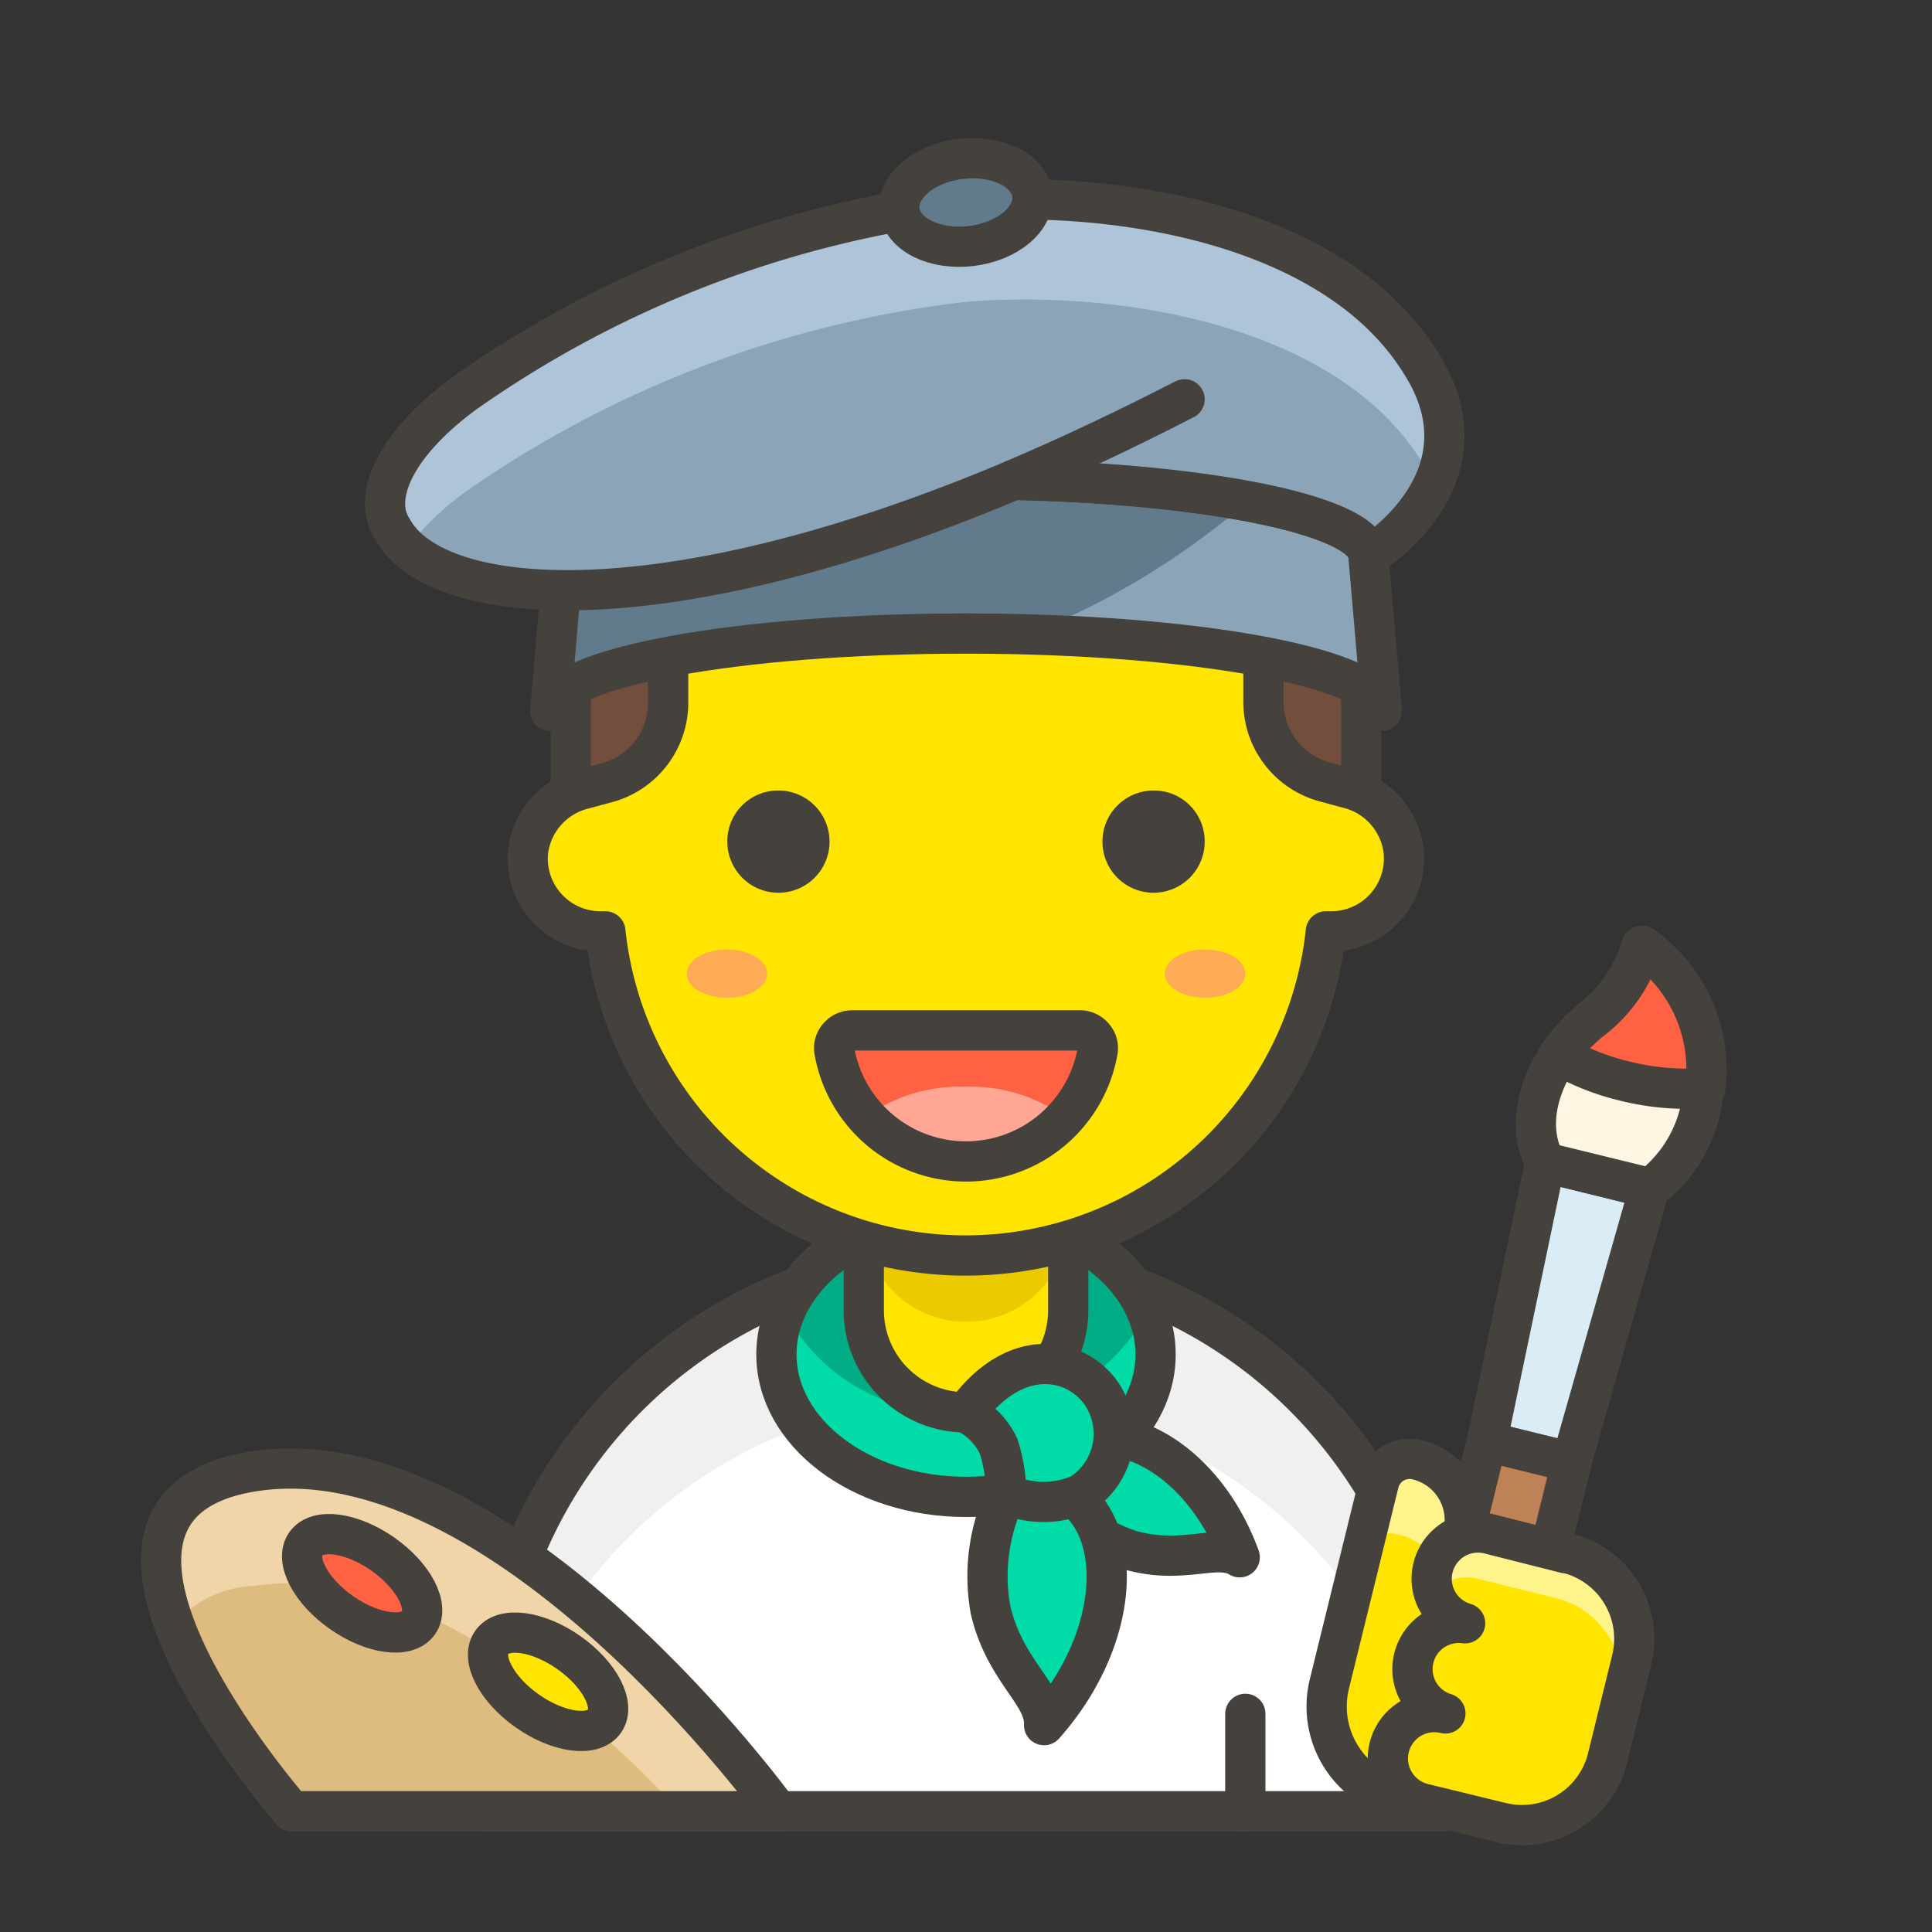 <svg xmlns="http://www.w3.org/2000/svg" viewBox="0 0 48 48"><rect x="0" y="0" width="48" height="48" fill="#333333" stroke="none"/><defs><style>.cls-12{fill:#45413c}.cls-4{fill:none}.cls-11,.cls-12,.cls-22,.cls-4,.cls-9{stroke:#45413c;stroke-linecap:round;stroke-linejoin:round}.cls-9{fill:#00dba8}.cls-11,.cls-7{fill:#ffe500}.cls-22{fill:#ff6242}.cls-15{fill:#ffaa54}.cls-16{fill:#8ca4b8}.cls-17{fill:#627b8c}.cls-26{fill:#fff48c}</style></defs><ellipse cx="23.34" cy="45.5" rx="17" ry="1.5" opacity=".15" fill="#45413c"/><path d="M24 31.22A11.88 11.88 0 0 1 35.88 43.1V45H12.12v-1.9A11.88 11.88 0 0 1 24 31.22z" fill="#fff"/><path d="M24 31.22A11.88 11.88 0 0 0 12.12 43.1V45h.11a11.88 11.88 0 0 1 23.54 0h.11v-1.9A11.88 11.88 0 0 0 24 31.22z" fill="#f0f0f0"/><path class="cls-4" d="M24 31.22A11.88 11.88 0 0 1 35.88 43.1V45H12.12v-1.9A11.88 11.88 0 0 1 24 31.22z"/><ellipse cx="24" cy="33.65" rx="4.71" ry="3.54" fill="#00dba8"/><path d="M24 30.11a4.75 4.75 0 0 0-4.5 2.49 4.74 4.74 0 0 0 4.5 2.5 4.74 4.74 0 0 0 4.5-2.5 4.75 4.75 0 0 0-4.5-2.49z" fill="#00ad85"/><ellipse class="cls-4" cx="24" cy="33.65" rx="4.71" ry="3.54"/><path class="cls-7" d="M24 27.16a2.54 2.54 0 0 0-2.54 2.55v2.84a2.54 2.54 0 1 0 5.08 0v-2.84A2.54 2.54 0 0 0 24 27.16z"/><path d="M24 27.16a2.54 2.54 0 0 0-2.54 2.54v.6a2.54 2.54 0 0 0 5.08 0v-.59A2.54 2.54 0 0 0 24 27.16z" fill="#ebcb00"/><path class="cls-4" d="M24 27.16a2.54 2.54 0 0 0-2.54 2.55v2.84a2.54 2.54 0 1 0 5.08 0v-2.84A2.54 2.54 0 0 0 24 27.16z"/><path class="cls-4" d="M17.06 45v-2.41"/><path class="cls-4" d="M30.94 45v-2.42"/><path class="cls-9" d="M26.1 37.08a4 4 0 0 0 2 1.44c1.3.36 2.14-.18 2.7.17-.82-2.26-2.76-3.43-4-2.86s-.7 1.25-.7 1.25z"/><path class="cls-9" d="M25 37.12a4.71 4.71 0 0 0-.39 2.88c.36 1.53 1.37 2.09 1.33 2.86 1.86-2.1 2-4.74.7-5.7S25 37.12 25 37.12z"/><path class="cls-9" d="M24 35.1a1.78 1.78 0 0 1 .81.83 4 4 0 0 1 .19 1.19 2.29 2.29 0 0 0 1.85 0 1.78 1.78 0 0 0 .47-2.56c-.68-.88-2.15-1.08-3.32.54z"/><path d="M24 6.91a9.83 9.83 0 0 0-2.44.31c-1.86.42-4.28 1.12-6.47.7a4.2 4.2 0 0 0 .84 3.21 9.81 9.81 0 0 0-1.75 5.6v5.14h19.64v-5.14A9.82 9.82 0 0 0 24 6.91z" fill="#724f3d" stroke="#45413c" stroke-linecap="round" stroke-linejoin="round"/><path class="cls-11" d="M34.87 21.12a1.83 1.83 0 0 0-1.39-1.54l-.59-.16a2.06 2.06 0 0 1-1.5-2v-2.04A1.88 1.88 0 0 0 30 13.57a15.34 15.34 0 0 1-6 1.09 15.34 15.34 0 0 1-6-1.09 1.88 1.88 0 0 0-1.4 1.81v2.06a2.06 2.06 0 0 1-1.5 2l-.59.16a1.83 1.83 0 0 0-1.39 1.54 1.81 1.81 0 0 0 1.81 2h.11a9 9 0 0 0 17.9 0h.11a1.81 1.81 0 0 0 1.82-2.02z"/><path class="cls-12" d="M18.57 20.91a.77.77 0 1 0 .77-.77.76.76 0 0 0-.77.77z"/><path class="cls-12" d="M29.43 20.91a.77.77 0 1 1-.77-.77.76.76 0 0 1 .77.77z"/><g><g><g><g><g><g><g><path d="M21.16 25.6a.44.44 0 0 0-.33.16.42.42 0 0 0-.1.35 3.32 3.32 0 0 0 6.54 0 .42.42 0 0 0-.1-.35.44.44 0 0 0-.33-.16z" fill="#ff6242"/><path d="M24 27a4 4 0 0 0-2.52.77 3.36 3.36 0 0 0 5 0A4 4 0 0 0 24 27z" fill="#ffa694"/></g></g></g></g></g></g></g><g><path class="cls-4" d="M21.16 25.6a.44.44 0 0 0-.33.16.42.42 0 0 0-.1.35 3.32 3.32 0 0 0 6.54 0 .42.42 0 0 0-.1-.35.44.44 0 0 0-.33-.16z"/></g><ellipse class="cls-15" cx="18.06" cy="24.19" rx="1" ry=".6"/><ellipse class="cls-15" cx="29.94" cy="24.19" rx="1" ry=".6"/><path class="cls-16" d="M13.67 17.66c0-1.06 4.62-1.92 10.33-1.92s10.33.86 10.33 1.92L34 13.82c0-1.06-4.48-1.91-10-1.91s-10 .85-10 1.91z"/><g><path class="cls-17" d="M13.67 17.6z"/><path class="cls-17" d="M24 11.91c-5.52 0-10 .85-10 1.91l-.33 3.78c.17-1 4.73-1.86 10.33-1.86h1.61A19.35 19.35 0 0 0 31 12.46a39.78 39.78 0 0 0-7-.55z"/></g><path class="cls-4" d="M13.67 17.66c0-1.06 4.62-1.92 10.33-1.92s10.33.86 10.33 1.92L34 13.82c0-1.06-4.48-1.91-10-1.91s-10 .85-10 1.91z"/><path class="cls-16" d="M35.29 9C33.17 5.6 27.81 4.72 24 5a27.13 27.13 0 0 0-12.42 4.74c-1.74 1.26-2.35 2.6-1.84 3.39 1.07 2 6.75 2.47 15.45-1.21 5 .11 8.81.92 8.81 1.9 0 0 3.17-1.91 1.29-4.82z"/><path d="M10.12 13.61a7 7 0 0 1 1.46-1.4A27.13 27.13 0 0 1 24 7.5c3.81-.31 9.17.57 11.29 3.92a3.5 3.5 0 0 1 .32.6A3 3 0 0 0 35.29 9C33.17 5.6 27.81 4.72 24 5a27.13 27.13 0 0 0-12.42 4.74c-1.74 1.26-2.35 2.6-1.84 3.39a2.11 2.11 0 0 0 .38.48z" fill="#adc4d9"/><path class="cls-4" d="M35.29 9C33.17 5.6 27.81 4.72 24 5a27.13 27.13 0 0 0-12.42 4.74c-1.74 1.26-2.35 2.6-1.84 3.39 1.07 2 6.75 2.47 15.45-1.21 5 .11 8.81.92 8.81 1.9 0 0 3.17-1.91 1.29-4.82z"/><path class="cls-4" d="M25.19 11.92c1.34-.57 2.76-1.24 4.24-2"/><ellipse cx="24" cy="5.03" rx="1.66" ry="1.09" transform="rotate(-6.83 24 5.048)" fill="#627b8c" stroke="#45413c" stroke-linecap="round" stroke-linejoin="round"/><path d="M7.25 45s-6.65-7.58-.92-8.45c6.21-.93 13 8.45 13 8.45z" fill="#debb7e"/><path d="M6.33 39.4c3.92-.59 8.05 2.92 10.57 5.6h2.39s-6.75-9.38-13-8.45c-2.54.39-2.65 2.08-2 3.86a2.73 2.73 0 0 1 2.04-1.01z" fill="#f0d5a8"/><path class="cls-4" d="M7.25 45s-6.65-7.58-.92-8.45c6.21-.93 13 8.45 13 8.45z"/><ellipse class="cls-22" cx="9" cy="39.33" rx=".89" ry="1.71" transform="rotate(-55.03 9.005 39.336)"/><ellipse class="cls-11" cx="13.61" cy="41.78" rx=".89" ry="1.71" transform="rotate(-55.03 13.617 41.775)"/><path fill="#daedf7" stroke="#45413c" stroke-linecap="round" stroke-linejoin="round" d="M39.04 36.34l-2.1-.52 1.45-6.94 2.59.64-1.94 6.82z"/><path transform="rotate(13.81 37.029 40.09)" fill="#bf8256" stroke="#45413c" stroke-linecap="round" stroke-linejoin="round" d="M35.92 35.96h2.17v8.25h-2.17z"/><path d="M38.39 28.88c-.65-1.24.18-2.76 1.13-3.54a3.58 3.58 0 0 0 1.26-1.84 3.71 3.71 0 0 1 1.52 3.77 3.38 3.38 0 0 1-1.3 2.25z" fill="#fff5e3" stroke="#45413c" stroke-linecap="round" stroke-linejoin="round"/><path class="cls-22" d="M38.73 26.21a6.17 6.17 0 0 0 1.64.65 6.25 6.25 0 0 0 2 .17 3.75 3.75 0 0 0-1.57-3.53 3.58 3.58 0 0 1-1.26 1.84 3.91 3.91 0 0 0-.81.87z"/><path class="cls-7" d="M34.22 36.24a1.54 1.54 0 0 1 1.54 1.54v6.73a2.34 2.34 0 0 1-2.34-2.34V37a.79.79 0 0 1 .8-.76z" transform="rotate(13.81 34.593 40.385)"/><path class="cls-26" d="M35.22 36.27a.78.78 0 0 0-1 .58l-.46 1.86a.79.79 0 0 1 1-.58A1.53 1.53 0 0 1 35.89 40l.46-1.86a1.54 1.54 0 0 0-1.13-1.87z"/><path class="cls-4" d="M34.22 36.24a1.54 1.54 0 0 1 1.54 1.54v6.73a2.34 2.34 0 0 1-2.34-2.34V37a.79.79 0 0 1 .8-.76z" transform="rotate(13.81 34.593 40.385)"/><path class="cls-7" d="M38.9 38.59l-1.9-.48a1.15 1.15 0 0 0-.6 2.22 1.15 1.15 0 0 0-.49 2.24 1.15 1.15 0 1 0-.55 2.24l1.93.47a2.19 2.19 0 0 0 2.65-1.6l.6-2.44a2.19 2.19 0 0 0-1.6-2.65z"/><g><path class="cls-26" d="M38.9 38.59l-1.9-.48a1.15 1.15 0 0 0-1.39.85 1.07 1.07 0 0 0 0 .59 1.15 1.15 0 0 1 1.09-.33l1.94.48a2.18 2.18 0 0 1 1.6 2.64l.27-1.1a2.19 2.19 0 0 0-1.61-2.65z"/></g><path class="cls-4" d="M38.9 38.59l-1.9-.48a1.15 1.15 0 0 0-.6 2.22 1.15 1.15 0 0 0-.49 2.24 1.15 1.15 0 1 0-.55 2.24l1.93.47a2.19 2.19 0 0 0 2.65-1.6l.6-2.44a2.19 2.19 0 0 0-1.6-2.65z"/></svg>